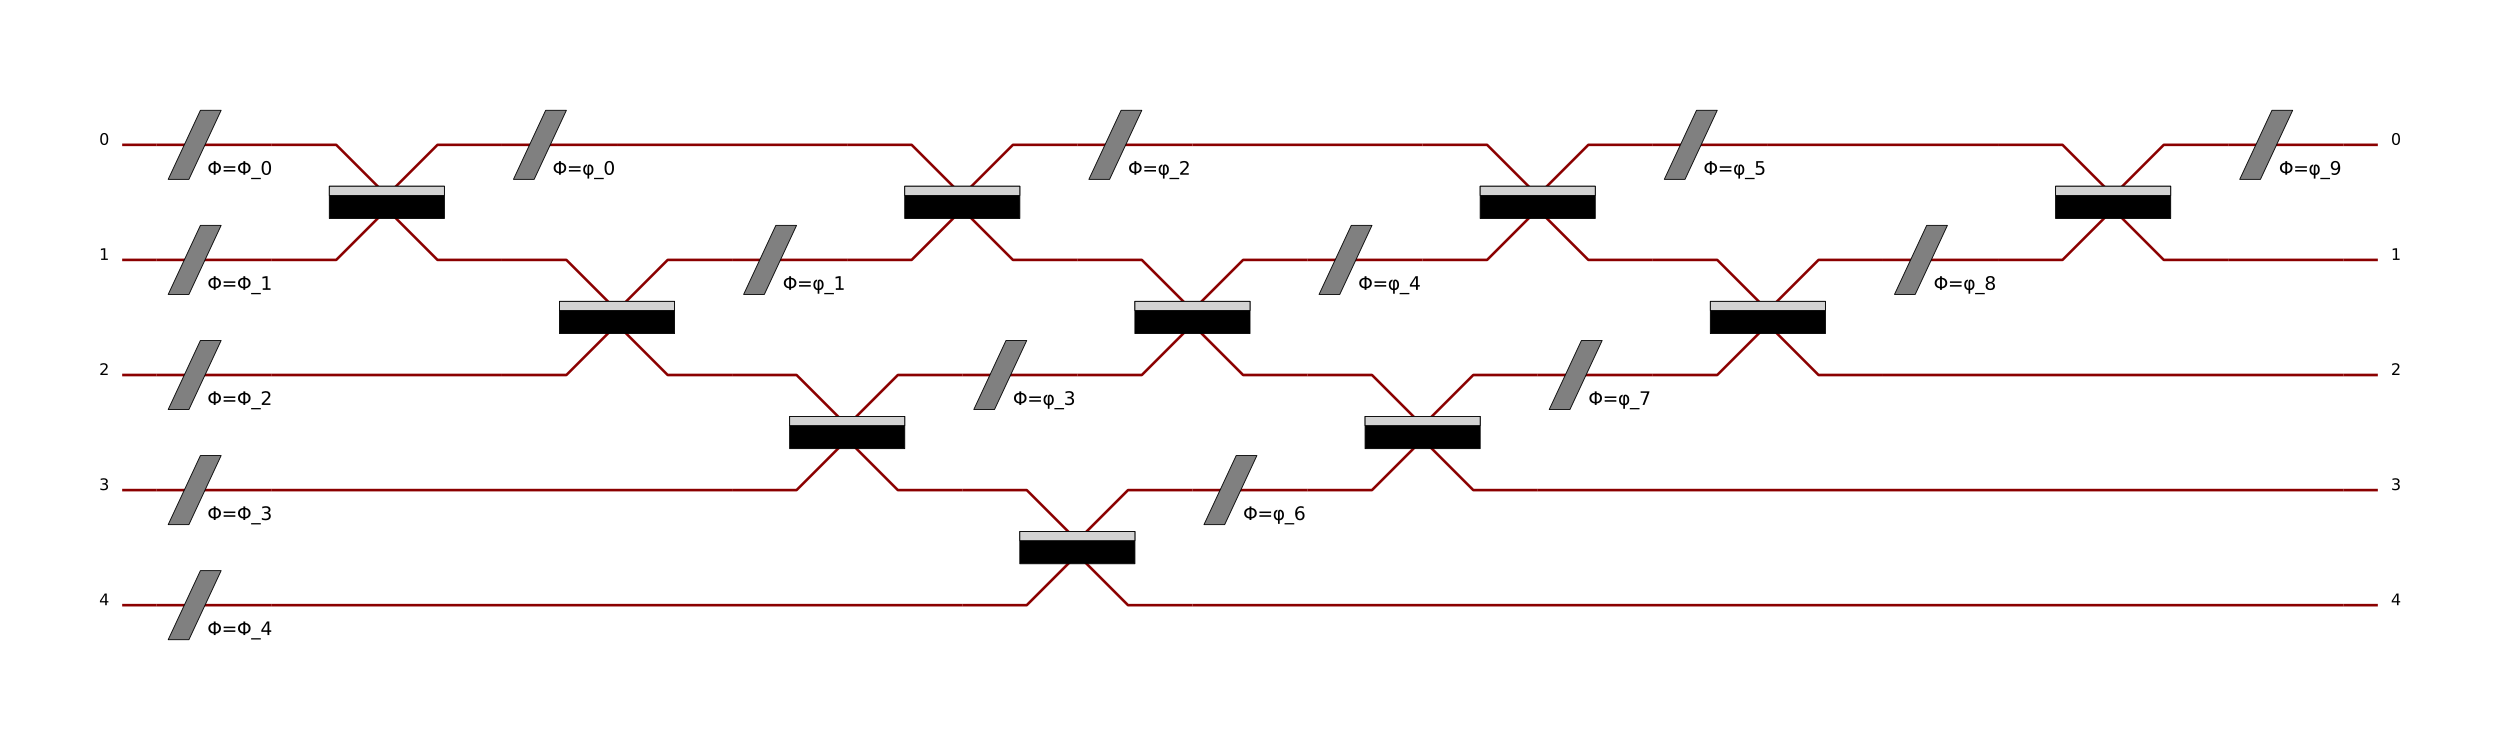 <?xml version="1.0" encoding="utf-8" standalone="no"?>
<!DOCTYPE svg PUBLIC "-//W3C//DTD SVG 1.1//EN"
  "http://www.w3.org/Graphics/SVG/1.1/DTD/svg11.dtd">
<svg xmlns:xlink="http://www.w3.org/1999/xlink" width="2880pt" height="864pt" viewBox="0 0 2880 864" xmlns="http://www.w3.org/2000/svg" version="1.1">
 <defs>
  <style type="text/css">*{stroke-linejoin: round; stroke-linecap: butt}</style>
 </defs>
 <g id="figure_1">
  <g id="patch_1">
   <path d="M 0 864
L 2880 864
L 2880 0
L 0 0
z
" style="fill: #ffffff"/>
  </g>
  <g id="axes_1">
   <g id="PatchCollection_1">
    <path d="M 140.727 166.842
L 180.501 166.842
" clip-path="url(#staticClipPath)" style="fill: none; stroke: #8b0000; stroke-width: 3"/>
    <path d="M 140.727 299.421
L 180.501 299.421
" clip-path="url(#staticClipPath)" style="fill: none; stroke: #8b0000; stroke-width: 3"/>
    <path d="M 140.727 432
L 180.501 432
" clip-path="url(#staticClipPath)" style="fill: none; stroke: #8b0000; stroke-width: 3"/>
    <path d="M 140.727 564.579
L 180.501 564.579
" clip-path="url(#staticClipPath)" style="fill: none; stroke: #8b0000; stroke-width: 3"/>
    <path d="M 140.727 697.158
L 180.501 697.158
" clip-path="url(#staticClipPath)" style="fill: none; stroke: #8b0000; stroke-width: 3"/>
    <path d="M 180.501 166.842
L 313.08 166.842
" clip-path="url(#staticClipPath)" style="fill: none; stroke: #8b0000; stroke-width: 3"/>
    <path d="M 193.759 206.616
L 217.623 206.616
L 254.745 127.069
L 230.881 127.069
L 193.759 206.616
L 217.623 206.616
z
" clip-path="url(#staticClipPath)" style="fill: #808080; stroke: #000000"/>
    <path d="M 180.501 299.421
L 313.08 299.421
" clip-path="url(#staticClipPath)" style="fill: none; stroke: #8b0000; stroke-width: 3"/>
    <path d="M 193.759 339.195
L 217.623 339.195
L 254.745 259.647
L 230.881 259.647
L 193.759 339.195
L 217.623 339.195
z
" clip-path="url(#staticClipPath)" style="fill: #808080; stroke: #000000"/>
    <path d="M 180.501 432
L 313.08 432
" clip-path="url(#staticClipPath)" style="fill: none; stroke: #8b0000; stroke-width: 3"/>
    <path d="M 193.759 471.774
L 217.623 471.774
L 254.745 392.226
L 230.881 392.226
L 193.759 471.774
L 217.623 471.774
z
" clip-path="url(#staticClipPath)" style="fill: #808080; stroke: #000000"/>
    <path d="M 180.501 564.579
L 313.08 564.579
" clip-path="url(#staticClipPath)" style="fill: none; stroke: #8b0000; stroke-width: 3"/>
    <path d="M 193.759 604.353
L 217.623 604.353
L 254.745 524.805
L 230.881 524.805
L 193.759 604.353
L 217.623 604.353
z
" clip-path="url(#staticClipPath)" style="fill: #808080; stroke: #000000"/>
    <path d="M 180.501 697.158
L 313.08 697.158
" clip-path="url(#staticClipPath)" style="fill: none; stroke: #8b0000; stroke-width: 3"/>
    <path d="M 193.759 736.931
L 217.623 736.931
L 254.745 657.384
L 230.881 657.384
L 193.759 736.931
L 217.623 736.931
z
" clip-path="url(#staticClipPath)" style="fill: #808080; stroke: #000000"/>
    <path d="M 313.08 166.842
L 387.324 166.842
L 437.704 217.222
" clip-path="url(#staticClipPath)" style="fill: none; stroke: #8b0000; stroke-width: 3"/>
    <path d="M 453.613 217.222
L 503.993 166.842
L 578.237 166.842
" clip-path="url(#staticClipPath)" style="fill: none; stroke: #8b0000; stroke-width: 3"/>
    <path d="M 313.08 299.421
L 387.324 299.421
L 437.704 249.041
" clip-path="url(#staticClipPath)" style="fill: none; stroke: #8b0000; stroke-width: 3"/>
    <path d="M 453.613 249.041
L 503.993 299.421
L 578.237 299.421
" clip-path="url(#staticClipPath)" style="fill: none; stroke: #8b0000; stroke-width: 3"/>
    <path d="M 379.369 214.571
L 511.948 214.571
L 511.948 251.693
L 379.369 251.693
z
" clip-path="url(#staticClipPath)" style="stroke: #000000"/>
    <path d="M 379.369 214.571
L 511.948 214.571
L 511.948 225.177
L 379.369 225.177
z
" clip-path="url(#staticClipPath)" style="fill: #d3d3d3; stroke: #000000"/>
    <path d="M 578.237 166.842
L 710.816 166.842
" clip-path="url(#staticClipPath)" style="fill: none; stroke: #8b0000; stroke-width: 3"/>
    <path d="M 591.495 206.616
L 615.36 206.616
L 652.482 127.069
L 628.617 127.069
L 591.495 206.616
L 615.36 206.616
z
" clip-path="url(#staticClipPath)" style="fill: #808080; stroke: #000000"/>
    <path d="M 313.08 432
L 578.237 432
" clip-path="url(#staticClipPath)" style="fill: none; stroke: #8b0000; stroke-width: 3"/>
    <path d="M 578.237 299.421
L 652.482 299.421
L 702.862 349.801
" clip-path="url(#staticClipPath)" style="fill: none; stroke: #8b0000; stroke-width: 3"/>
    <path d="M 718.771 349.801
L 769.151 299.421
L 843.395 299.421
" clip-path="url(#staticClipPath)" style="fill: none; stroke: #8b0000; stroke-width: 3"/>
    <path d="M 578.237 432
L 652.482 432
L 702.862 381.62
" clip-path="url(#staticClipPath)" style="fill: none; stroke: #8b0000; stroke-width: 3"/>
    <path d="M 718.771 381.62
L 769.151 432
L 843.395 432
" clip-path="url(#staticClipPath)" style="fill: none; stroke: #8b0000; stroke-width: 3"/>
    <path d="M 644.527 347.15
L 777.106 347.15
L 777.106 384.272
L 644.527 384.272
z
" clip-path="url(#staticClipPath)" style="stroke: #000000"/>
    <path d="M 644.527 347.15
L 777.106 347.15
L 777.106 357.756
L 644.527 357.756
z
" clip-path="url(#staticClipPath)" style="fill: #d3d3d3; stroke: #000000"/>
    <path d="M 843.395 299.421
L 975.974 299.421
" clip-path="url(#staticClipPath)" style="fill: none; stroke: #8b0000; stroke-width: 3"/>
    <path d="M 856.653 339.195
L 880.517 339.195
L 917.639 259.647
L 893.775 259.647
L 856.653 339.195
L 880.517 339.195
z
" clip-path="url(#staticClipPath)" style="fill: #808080; stroke: #000000"/>
    <path d="M 710.816 166.842
L 975.974 166.842
" clip-path="url(#staticClipPath)" style="fill: none; stroke: #8b0000; stroke-width: 3"/>
    <path d="M 975.974 166.842
L 1050.218 166.842
L 1100.598 217.222
" clip-path="url(#staticClipPath)" style="fill: none; stroke: #8b0000; stroke-width: 3"/>
    <path d="M 1116.508 217.222
L 1166.888 166.842
L 1241.132 166.842
" clip-path="url(#staticClipPath)" style="fill: none; stroke: #8b0000; stroke-width: 3"/>
    <path d="M 975.974 299.421
L 1050.218 299.421
L 1100.598 249.041
" clip-path="url(#staticClipPath)" style="fill: none; stroke: #8b0000; stroke-width: 3"/>
    <path d="M 1116.508 249.041
L 1166.888 299.421
L 1241.132 299.421
" clip-path="url(#staticClipPath)" style="fill: none; stroke: #8b0000; stroke-width: 3"/>
    <path d="M 1042.263 214.571
L 1174.842 214.571
L 1174.842 251.693
L 1042.263 251.693
z
" clip-path="url(#staticClipPath)" style="stroke: #000000"/>
    <path d="M 1042.263 214.571
L 1174.842 214.571
L 1174.842 225.177
L 1042.263 225.177
z
" clip-path="url(#staticClipPath)" style="fill: #d3d3d3; stroke: #000000"/>
    <path d="M 1241.132 166.842
L 1373.711 166.842
" clip-path="url(#staticClipPath)" style="fill: none; stroke: #8b0000; stroke-width: 3"/>
    <path d="M 1254.39 206.616
L 1278.254 206.616
L 1315.376 127.069
L 1291.512 127.069
L 1254.39 206.616
L 1278.254 206.616
z
" clip-path="url(#staticClipPath)" style="fill: #808080; stroke: #000000"/>
    <path d="M 313.08 564.579
L 843.395 564.579
" clip-path="url(#staticClipPath)" style="fill: none; stroke: #8b0000; stroke-width: 3"/>
    <path d="M 843.395 432
L 917.639 432
L 968.019 482.38
" clip-path="url(#staticClipPath)" style="fill: none; stroke: #8b0000; stroke-width: 3"/>
    <path d="M 983.929 482.38
L 1034.309 432
L 1108.553 432
" clip-path="url(#staticClipPath)" style="fill: none; stroke: #8b0000; stroke-width: 3"/>
    <path d="M 843.395 564.579
L 917.639 564.579
L 968.019 514.199
" clip-path="url(#staticClipPath)" style="fill: none; stroke: #8b0000; stroke-width: 3"/>
    <path d="M 983.929 514.199
L 1034.309 564.579
L 1108.553 564.579
" clip-path="url(#staticClipPath)" style="fill: none; stroke: #8b0000; stroke-width: 3"/>
    <path d="M 909.685 479.728
L 1042.263 479.728
L 1042.263 516.85
L 909.685 516.85
z
" clip-path="url(#staticClipPath)" style="stroke: #000000"/>
    <path d="M 909.685 479.728
L 1042.263 479.728
L 1042.263 490.335
L 909.685 490.335
z
" clip-path="url(#staticClipPath)" style="fill: #d3d3d3; stroke: #000000"/>
    <path d="M 1108.553 432
L 1241.132 432
" clip-path="url(#staticClipPath)" style="fill: none; stroke: #8b0000; stroke-width: 3"/>
    <path d="M 1121.811 471.774
L 1145.675 471.774
L 1182.797 392.226
L 1158.933 392.226
L 1121.811 471.774
L 1145.675 471.774
z
" clip-path="url(#staticClipPath)" style="fill: #808080; stroke: #000000"/>
    <path d="M 1241.132 299.421
L 1315.376 299.421
L 1365.756 349.801
" clip-path="url(#staticClipPath)" style="fill: none; stroke: #8b0000; stroke-width: 3"/>
    <path d="M 1381.665 349.801
L 1432.045 299.421
L 1506.289 299.421
" clip-path="url(#staticClipPath)" style="fill: none; stroke: #8b0000; stroke-width: 3"/>
    <path d="M 1241.132 432
L 1315.376 432
L 1365.756 381.62
" clip-path="url(#staticClipPath)" style="fill: none; stroke: #8b0000; stroke-width: 3"/>
    <path d="M 1381.665 381.62
L 1432.045 432
L 1506.289 432
" clip-path="url(#staticClipPath)" style="fill: none; stroke: #8b0000; stroke-width: 3"/>
    <path d="M 1307.421 347.15
L 1440 347.15
L 1440 384.272
L 1307.421 384.272
z
" clip-path="url(#staticClipPath)" style="stroke: #000000"/>
    <path d="M 1307.421 347.15
L 1440 347.15
L 1440 357.756
L 1307.421 357.756
z
" clip-path="url(#staticClipPath)" style="fill: #d3d3d3; stroke: #000000"/>
    <path d="M 1506.289 299.421
L 1638.868 299.421
" clip-path="url(#staticClipPath)" style="fill: none; stroke: #8b0000; stroke-width: 3"/>
    <path d="M 1519.547 339.195
L 1543.412 339.195
L 1580.534 259.647
L 1556.669 259.647
L 1519.547 339.195
L 1543.412 339.195
z
" clip-path="url(#staticClipPath)" style="fill: #808080; stroke: #000000"/>
    <path d="M 1373.711 166.842
L 1638.868 166.842
" clip-path="url(#staticClipPath)" style="fill: none; stroke: #8b0000; stroke-width: 3"/>
    <path d="M 1638.868 166.842
L 1713.112 166.842
L 1763.492 217.222
" clip-path="url(#staticClipPath)" style="fill: none; stroke: #8b0000; stroke-width: 3"/>
    <path d="M 1779.402 217.222
L 1829.782 166.842
L 1904.026 166.842
" clip-path="url(#staticClipPath)" style="fill: none; stroke: #8b0000; stroke-width: 3"/>
    <path d="M 1638.868 299.421
L 1713.112 299.421
L 1763.492 249.041
" clip-path="url(#staticClipPath)" style="fill: none; stroke: #8b0000; stroke-width: 3"/>
    <path d="M 1779.402 249.041
L 1829.782 299.421
L 1904.026 299.421
" clip-path="url(#staticClipPath)" style="fill: none; stroke: #8b0000; stroke-width: 3"/>
    <path d="M 1705.158 214.571
L 1837.737 214.571
L 1837.737 251.693
L 1705.158 251.693
z
" clip-path="url(#staticClipPath)" style="stroke: #000000"/>
    <path d="M 1705.158 214.571
L 1837.737 214.571
L 1837.737 225.177
L 1705.158 225.177
z
" clip-path="url(#staticClipPath)" style="fill: #d3d3d3; stroke: #000000"/>
    <path d="M 1904.026 166.842
L 2036.605 166.842
" clip-path="url(#staticClipPath)" style="fill: none; stroke: #8b0000; stroke-width: 3"/>
    <path d="M 1917.284 206.616
L 1941.148 206.616
L 1978.27 127.069
L 1954.406 127.069
L 1917.284 206.616
L 1941.148 206.616
z
" clip-path="url(#staticClipPath)" style="fill: #808080; stroke: #000000"/>
    <path d="M 313.08 697.158
L 1108.553 697.158
" clip-path="url(#staticClipPath)" style="fill: none; stroke: #8b0000; stroke-width: 3"/>
    <path d="M 1108.553 564.579
L 1182.797 564.579
L 1233.177 614.959
" clip-path="url(#staticClipPath)" style="fill: none; stroke: #8b0000; stroke-width: 3"/>
    <path d="M 1249.086 614.959
L 1299.466 564.579
L 1373.711 564.579
" clip-path="url(#staticClipPath)" style="fill: none; stroke: #8b0000; stroke-width: 3"/>
    <path d="M 1108.553 697.158
L 1182.797 697.158
L 1233.177 646.778
" clip-path="url(#staticClipPath)" style="fill: none; stroke: #8b0000; stroke-width: 3"/>
    <path d="M 1249.086 646.778
L 1299.466 697.158
L 1373.711 697.158
" clip-path="url(#staticClipPath)" style="fill: none; stroke: #8b0000; stroke-width: 3"/>
    <path d="M 1174.842 612.307
L 1307.421 612.307
L 1307.421 649.429
L 1174.842 649.429
z
" clip-path="url(#staticClipPath)" style="stroke: #000000"/>
    <path d="M 1174.842 612.307
L 1307.421 612.307
L 1307.421 622.914
L 1174.842 622.914
z
" clip-path="url(#staticClipPath)" style="fill: #d3d3d3; stroke: #000000"/>
    <path d="M 1373.711 564.579
L 1506.289 564.579
" clip-path="url(#staticClipPath)" style="fill: none; stroke: #8b0000; stroke-width: 3"/>
    <path d="M 1386.968 604.353
L 1410.833 604.353
L 1447.955 524.805
L 1424.091 524.805
L 1386.968 604.353
L 1410.833 604.353
z
" clip-path="url(#staticClipPath)" style="fill: #808080; stroke: #000000"/>
    <path d="M 1506.289 432
L 1580.534 432
L 1630.914 482.38
" clip-path="url(#staticClipPath)" style="fill: none; stroke: #8b0000; stroke-width: 3"/>
    <path d="M 1646.823 482.38
L 1697.203 432
L 1771.447 432
" clip-path="url(#staticClipPath)" style="fill: none; stroke: #8b0000; stroke-width: 3"/>
    <path d="M 1506.289 564.579
L 1580.534 564.579
L 1630.914 514.199
" clip-path="url(#staticClipPath)" style="fill: none; stroke: #8b0000; stroke-width: 3"/>
    <path d="M 1646.823 514.199
L 1697.203 564.579
L 1771.447 564.579
" clip-path="url(#staticClipPath)" style="fill: none; stroke: #8b0000; stroke-width: 3"/>
    <path d="M 1572.579 479.728
L 1705.158 479.728
L 1705.158 516.85
L 1572.579 516.85
z
" clip-path="url(#staticClipPath)" style="stroke: #000000"/>
    <path d="M 1572.579 479.728
L 1705.158 479.728
L 1705.158 490.335
L 1572.579 490.335
z
" clip-path="url(#staticClipPath)" style="fill: #d3d3d3; stroke: #000000"/>
    <path d="M 1771.447 432
L 1904.026 432
" clip-path="url(#staticClipPath)" style="fill: none; stroke: #8b0000; stroke-width: 3"/>
    <path d="M 1784.705 471.774
L 1808.569 471.774
L 1845.691 392.226
L 1821.827 392.226
L 1784.705 471.774
L 1808.569 471.774
z
" clip-path="url(#staticClipPath)" style="fill: #808080; stroke: #000000"/>
    <path d="M 1904.026 299.421
L 1978.27 299.421
L 2028.65 349.801
" clip-path="url(#staticClipPath)" style="fill: none; stroke: #8b0000; stroke-width: 3"/>
    <path d="M 2044.56 349.801
L 2094.94 299.421
L 2169.184 299.421
" clip-path="url(#staticClipPath)" style="fill: none; stroke: #8b0000; stroke-width: 3"/>
    <path d="M 1904.026 432
L 1978.27 432
L 2028.65 381.62
" clip-path="url(#staticClipPath)" style="fill: none; stroke: #8b0000; stroke-width: 3"/>
    <path d="M 2044.56 381.62
L 2094.94 432
L 2169.184 432
" clip-path="url(#staticClipPath)" style="fill: none; stroke: #8b0000; stroke-width: 3"/>
    <path d="M 1970.315 347.15
L 2102.894 347.15
L 2102.894 384.272
L 1970.315 384.272
z
" clip-path="url(#staticClipPath)" style="stroke: #000000"/>
    <path d="M 1970.315 347.15
L 2102.894 347.15
L 2102.894 357.756
L 1970.315 357.756
z
" clip-path="url(#staticClipPath)" style="fill: #d3d3d3; stroke: #000000"/>
    <path d="M 2169.184 299.421
L 2301.763 299.421
" clip-path="url(#staticClipPath)" style="fill: none; stroke: #8b0000; stroke-width: 3"/>
    <path d="M 2182.442 339.195
L 2206.306 339.195
L 2243.428 259.647
L 2219.564 259.647
L 2182.442 339.195
L 2206.306 339.195
z
" clip-path="url(#staticClipPath)" style="fill: #808080; stroke: #000000"/>
    <path d="M 2036.605 166.842
L 2301.763 166.842
" clip-path="url(#staticClipPath)" style="fill: none; stroke: #8b0000; stroke-width: 3"/>
    <path d="M 2301.763 166.842
L 2376.007 166.842
L 2426.387 217.222
" clip-path="url(#staticClipPath)" style="fill: none; stroke: #8b0000; stroke-width: 3"/>
    <path d="M 2442.296 217.222
L 2492.676 166.842
L 2566.92 166.842
" clip-path="url(#staticClipPath)" style="fill: none; stroke: #8b0000; stroke-width: 3"/>
    <path d="M 2301.763 299.421
L 2376.007 299.421
L 2426.387 249.041
" clip-path="url(#staticClipPath)" style="fill: none; stroke: #8b0000; stroke-width: 3"/>
    <path d="M 2442.296 249.041
L 2492.676 299.421
L 2566.92 299.421
" clip-path="url(#staticClipPath)" style="fill: none; stroke: #8b0000; stroke-width: 3"/>
    <path d="M 2368.052 214.571
L 2500.631 214.571
L 2500.631 251.693
L 2368.052 251.693
z
" clip-path="url(#staticClipPath)" style="stroke: #000000"/>
    <path d="M 2368.052 214.571
L 2500.631 214.571
L 2500.631 225.177
L 2368.052 225.177
z
" clip-path="url(#staticClipPath)" style="fill: #d3d3d3; stroke: #000000"/>
    <path d="M 2566.92 166.842
L 2699.499 166.842
" clip-path="url(#staticClipPath)" style="fill: none; stroke: #8b0000; stroke-width: 3"/>
    <path d="M 2580.178 206.616
L 2604.042 206.616
L 2641.164 127.069
L 2617.3 127.069
L 2580.178 206.616
L 2604.042 206.616
z
" clip-path="url(#staticClipPath)" style="fill: #808080; stroke: #000000"/>
    <path d="M 2566.92 299.421
L 2699.499 299.421
" clip-path="url(#staticClipPath)" style="fill: none; stroke: #8b0000; stroke-width: 3"/>
    <path d="M 2169.184 432
L 2699.499 432
" clip-path="url(#staticClipPath)" style="fill: none; stroke: #8b0000; stroke-width: 3"/>
    <path d="M 1771.447 564.579
L 2699.499 564.579
" clip-path="url(#staticClipPath)" style="fill: none; stroke: #8b0000; stroke-width: 3"/>
    <path d="M 1373.711 697.158
L 2699.499 697.158
" clip-path="url(#staticClipPath)" style="fill: none; stroke: #8b0000; stroke-width: 3"/>
    <path d="M 2699.499 166.842
L 2739.273 166.842
" clip-path="url(#staticClipPath)" style="fill: none; stroke: #8b0000; stroke-width: 3"/>
    <path d="M 2699.499 299.421
L 2739.273 299.421
" clip-path="url(#staticClipPath)" style="fill: none; stroke: #8b0000; stroke-width: 3"/>
    <path d="M 2699.499 432
L 2739.273 432
" clip-path="url(#staticClipPath)" style="fill: none; stroke: #8b0000; stroke-width: 3"/>
    <path d="M 2699.499 564.579
L 2739.273 564.579
" clip-path="url(#staticClipPath)" style="fill: none; stroke: #8b0000; stroke-width: 3"/>
    <path d="M 2699.499 697.158
L 2739.273 697.158
" clip-path="url(#staticClipPath)" style="fill: none; stroke: #8b0000; stroke-width: 3"/>
   </g>
   <g id="text_1">
    <!-- 0 -->
    <g transform="translate(114.212 166.842)scale(0.18 -0.18)">
     <defs>
      <path id="DejaVuSans-30" d="M 2034 4250
Q 1547 4250 1301 3770
Q 1056 3291 1056 2328
Q 1056 1369 1301 889
Q 1547 409 2034 409
Q 2525 409 2770 889
Q 3016 1369 3016 2328
Q 3016 3291 2770 3770
Q 2525 4250 2034 4250
z
M 2034 4750
Q 2819 4750 3233 4129
Q 3647 3509 3647 2328
Q 3647 1150 3233 529
Q 2819 -91 2034 -91
Q 1250 -91 836 529
Q 422 1150 422 2328
Q 422 3509 836 4129
Q 1250 4750 2034 4750
z
" transform="scale(0.016)"/>
     </defs>
     <use xlink:href="#DejaVuSans-30"/>
    </g>
   </g>
   <g id="text_2">
    <!-- 1 -->
    <g transform="translate(114.212 299.421)scale(0.18 -0.18)">
     <defs>
      <path id="DejaVuSans-31" d="M 794 531
L 1825 531
L 1825 4091
L 703 3866
L 703 4441
L 1819 4666
L 2450 4666
L 2450 531
L 3481 531
L 3481 0
L 794 0
L 794 531
z
" transform="scale(0.016)"/>
     </defs>
     <use xlink:href="#DejaVuSans-31"/>
    </g>
   </g>
   <g id="text_3">
    <!-- 2 -->
    <g transform="translate(114.212 432)scale(0.18 -0.18)">
     <defs>
      <path id="DejaVuSans-32" d="M 1228 531
L 3431 531
L 3431 0
L 469 0
L 469 531
Q 828 903 1448 1529
Q 2069 2156 2228 2338
Q 2531 2678 2651 2914
Q 2772 3150 2772 3378
Q 2772 3750 2511 3984
Q 2250 4219 1831 4219
Q 1534 4219 1204 4116
Q 875 4013 500 3803
L 500 4441
Q 881 4594 1212 4672
Q 1544 4750 1819 4750
Q 2544 4750 2975 4387
Q 3406 4025 3406 3419
Q 3406 3131 3298 2873
Q 3191 2616 2906 2266
Q 2828 2175 2409 1742
Q 1991 1309 1228 531
z
" transform="scale(0.016)"/>
     </defs>
     <use xlink:href="#DejaVuSans-32"/>
    </g>
   </g>
   <g id="text_4">
    <!-- 3 -->
    <g transform="translate(114.212 564.579)scale(0.18 -0.18)">
     <defs>
      <path id="DejaVuSans-33" d="M 2597 2516
Q 3050 2419 3304 2112
Q 3559 1806 3559 1356
Q 3559 666 3084 287
Q 2609 -91 1734 -91
Q 1441 -91 1130 -33
Q 819 25 488 141
L 488 750
Q 750 597 1062 519
Q 1375 441 1716 441
Q 2309 441 2620 675
Q 2931 909 2931 1356
Q 2931 1769 2642 2001
Q 2353 2234 1838 2234
L 1294 2234
L 1294 2753
L 1863 2753
Q 2328 2753 2575 2939
Q 2822 3125 2822 3475
Q 2822 3834 2567 4026
Q 2313 4219 1838 4219
Q 1578 4219 1281 4162
Q 984 4106 628 3988
L 628 4550
Q 988 4650 1302 4700
Q 1616 4750 1894 4750
Q 2613 4750 3031 4423
Q 3450 4097 3450 3541
Q 3450 3153 3228 2886
Q 3006 2619 2597 2516
z
" transform="scale(0.016)"/>
     </defs>
     <use xlink:href="#DejaVuSans-33"/>
    </g>
   </g>
   <g id="text_5">
    <!-- 4 -->
    <g transform="translate(114.212 697.158)scale(0.18 -0.18)">
     <defs>
      <path id="DejaVuSans-34" d="M 2419 4116
L 825 1625
L 2419 1625
L 2419 4116
z
M 2253 4666
L 3047 4666
L 3047 1625
L 3713 1625
L 3713 1100
L 3047 1100
L 3047 0
L 2419 0
L 2419 1100
L 313 1100
L 313 1709
L 2253 4666
z
" transform="scale(0.016)"/>
     </defs>
     <use xlink:href="#DejaVuSans-34"/>
    </g>
   </g>
   <g id="text_6">
    <!-- Φ=Φ_0 -->
    <g transform="translate(238.836 201.313)scale(0.21 -0.21)">
     <defs>
      <path id="DejaVuSans-3a6" d="M 2206 3644
Q 1738 3578 1431 3306
Q 1025 2947 1025 2328
Q 1025 1713 1431 1353
Q 1738 1081 2206 1016
L 2206 3644
z
M 2838 1016
Q 3306 1081 3613 1353
Q 4013 1713 4013 2328
Q 4013 2947 3613 3306
Q 3306 3578 2838 3644
L 2838 1016
z
M 2206 494
Q 1444 563 950 981
Q 359 1481 359 2328
Q 359 3175 950 3678
Q 1441 4100 2206 4169
L 2206 4666
L 2838 4666
L 2838 4169
Q 3600 4097 4091 3678
Q 4678 3175 4678 2328
Q 4678 1484 4091 981
Q 3600 563 2838 491
L 2838 0
L 2206 0
L 2206 494
z
" transform="scale(0.016)"/>
      <path id="DejaVuSans-3d" d="M 678 2906
L 4684 2906
L 4684 2381
L 678 2381
L 678 2906
z
M 678 1631
L 4684 1631
L 4684 1100
L 678 1100
L 678 1631
z
" transform="scale(0.016)"/>
      <path id="DejaVuSans-5f" d="M 3263 -1063
L 3263 -1509
L -63 -1509
L -63 -1063
L 3263 -1063
z
" transform="scale(0.016)"/>
     </defs>
     <use xlink:href="#DejaVuSans-3a6"/>
     <use xlink:href="#DejaVuSans-3d" x="78.711"/>
     <use xlink:href="#DejaVuSans-3a6" x="162.5"/>
     <use xlink:href="#DejaVuSans-5f" x="241.211"/>
     <use xlink:href="#DejaVuSans-30" x="291.211"/>
    </g>
   </g>
   <g id="text_7">
    <!-- Φ=Φ_1 -->
    <g transform="translate(238.836 333.892)scale(0.21 -0.21)">
     <use xlink:href="#DejaVuSans-3a6"/>
     <use xlink:href="#DejaVuSans-3d" x="78.711"/>
     <use xlink:href="#DejaVuSans-3a6" x="162.5"/>
     <use xlink:href="#DejaVuSans-5f" x="241.211"/>
     <use xlink:href="#DejaVuSans-31" x="291.211"/>
    </g>
   </g>
   <g id="text_8">
    <!-- Φ=Φ_2 -->
    <g transform="translate(238.836 466.471)scale(0.21 -0.21)">
     <use xlink:href="#DejaVuSans-3a6"/>
     <use xlink:href="#DejaVuSans-3d" x="78.711"/>
     <use xlink:href="#DejaVuSans-3a6" x="162.5"/>
     <use xlink:href="#DejaVuSans-5f" x="241.211"/>
     <use xlink:href="#DejaVuSans-32" x="291.211"/>
    </g>
   </g>
   <g id="text_9">
    <!-- Φ=Φ_3 -->
    <g transform="translate(238.836 599.049)scale(0.21 -0.21)">
     <use xlink:href="#DejaVuSans-3a6"/>
     <use xlink:href="#DejaVuSans-3d" x="78.711"/>
     <use xlink:href="#DejaVuSans-3a6" x="162.5"/>
     <use xlink:href="#DejaVuSans-5f" x="241.211"/>
     <use xlink:href="#DejaVuSans-33" x="291.211"/>
    </g>
   </g>
   <g id="text_10">
    <!-- Φ=Φ_4 -->
    <g transform="translate(238.836 731.628)scale(0.21 -0.21)">
     <use xlink:href="#DejaVuSans-3a6"/>
     <use xlink:href="#DejaVuSans-3d" x="78.711"/>
     <use xlink:href="#DejaVuSans-3a6" x="162.5"/>
     <use xlink:href="#DejaVuSans-5f" x="241.211"/>
     <use xlink:href="#DejaVuSans-34" x="291.211"/>
    </g>
   </g>
   <g id="text_11">
    <!-- Φ=φ_0 -->
    <g transform="translate(636.572 201.313)scale(0.21 -0.21)">
     <defs>
      <path id="DejaVuSans-3c6" d="M 2591 3034
Q 2388 3034 2388 2581
L 2388 438
Q 2684 438 2981 763
Q 3247 1053 3247 1750
Q 3247 2400 2978 2750
Q 2759 3034 2591 3034
z
M 2591 3525
Q 3028 3525 3425 3113
Q 3853 2672 3853 1750
Q 3853 903 3425 400
Q 3022 -75 2388 -75
L 2388 -1331
L 1816 -1331
L 1816 -78
Q 1194 -78 775 400
Q 350 888 350 1747
Q 350 2641 775 3097
Q 1094 3438 1613 3525
L 1613 3016
Q 1406 2944 1225 2700
Q 956 2341 956 1747
Q 956 1116 1225 756
Q 1466 434 1816 434
L 1816 2581
Q 1816 3525 2591 3525
z
" transform="scale(0.016)"/>
     </defs>
     <use xlink:href="#DejaVuSans-3a6"/>
     <use xlink:href="#DejaVuSans-3d" x="78.711"/>
     <use xlink:href="#DejaVuSans-3c6" x="162.5"/>
     <use xlink:href="#DejaVuSans-5f" x="228.467"/>
     <use xlink:href="#DejaVuSans-30" x="278.467"/>
    </g>
   </g>
   <g id="text_12">
    <!-- Φ=φ_1 -->
    <g transform="translate(901.73 333.892)scale(0.21 -0.21)">
     <use xlink:href="#DejaVuSans-3a6"/>
     <use xlink:href="#DejaVuSans-3d" x="78.711"/>
     <use xlink:href="#DejaVuSans-3c6" x="162.5"/>
     <use xlink:href="#DejaVuSans-5f" x="228.467"/>
     <use xlink:href="#DejaVuSans-31" x="278.467"/>
    </g>
   </g>
   <g id="text_13">
    <!-- Φ=φ_2 -->
    <g transform="translate(1299.466 201.313)scale(0.21 -0.21)">
     <use xlink:href="#DejaVuSans-3a6"/>
     <use xlink:href="#DejaVuSans-3d" x="78.711"/>
     <use xlink:href="#DejaVuSans-3c6" x="162.5"/>
     <use xlink:href="#DejaVuSans-5f" x="228.467"/>
     <use xlink:href="#DejaVuSans-32" x="278.467"/>
    </g>
   </g>
   <g id="text_14">
    <!-- Φ=φ_3 -->
    <g transform="translate(1166.888 466.471)scale(0.21 -0.21)">
     <use xlink:href="#DejaVuSans-3a6"/>
     <use xlink:href="#DejaVuSans-3d" x="78.711"/>
     <use xlink:href="#DejaVuSans-3c6" x="162.5"/>
     <use xlink:href="#DejaVuSans-5f" x="228.467"/>
     <use xlink:href="#DejaVuSans-33" x="278.467"/>
    </g>
   </g>
   <g id="text_15">
    <!-- Φ=φ_4 -->
    <g transform="translate(1564.624 333.892)scale(0.21 -0.21)">
     <use xlink:href="#DejaVuSans-3a6"/>
     <use xlink:href="#DejaVuSans-3d" x="78.711"/>
     <use xlink:href="#DejaVuSans-3c6" x="162.5"/>
     <use xlink:href="#DejaVuSans-5f" x="228.467"/>
     <use xlink:href="#DejaVuSans-34" x="278.467"/>
    </g>
   </g>
   <g id="text_16">
    <!-- Φ=φ_5 -->
    <g transform="translate(1962.361 201.313)scale(0.21 -0.21)">
     <defs>
      <path id="DejaVuSans-35" d="M 691 4666
L 3169 4666
L 3169 4134
L 1269 4134
L 1269 2991
Q 1406 3038 1543 3061
Q 1681 3084 1819 3084
Q 2600 3084 3056 2656
Q 3513 2228 3513 1497
Q 3513 744 3044 326
Q 2575 -91 1722 -91
Q 1428 -91 1123 -41
Q 819 9 494 109
L 494 744
Q 775 591 1075 516
Q 1375 441 1709 441
Q 2250 441 2565 725
Q 2881 1009 2881 1497
Q 2881 1984 2565 2268
Q 2250 2553 1709 2553
Q 1456 2553 1204 2497
Q 953 2441 691 2322
L 691 4666
z
" transform="scale(0.016)"/>
     </defs>
     <use xlink:href="#DejaVuSans-3a6"/>
     <use xlink:href="#DejaVuSans-3d" x="78.711"/>
     <use xlink:href="#DejaVuSans-3c6" x="162.5"/>
     <use xlink:href="#DejaVuSans-5f" x="228.467"/>
     <use xlink:href="#DejaVuSans-35" x="278.467"/>
    </g>
   </g>
   <g id="text_17">
    <!-- Φ=φ_6 -->
    <g transform="translate(1432.045 599.049)scale(0.21 -0.21)">
     <defs>
      <path id="DejaVuSans-36" d="M 2113 2584
Q 1688 2584 1439 2293
Q 1191 2003 1191 1497
Q 1191 994 1439 701
Q 1688 409 2113 409
Q 2538 409 2786 701
Q 3034 994 3034 1497
Q 3034 2003 2786 2293
Q 2538 2584 2113 2584
z
M 3366 4563
L 3366 3988
Q 3128 4100 2886 4159
Q 2644 4219 2406 4219
Q 1781 4219 1451 3797
Q 1122 3375 1075 2522
Q 1259 2794 1537 2939
Q 1816 3084 2150 3084
Q 2853 3084 3261 2657
Q 3669 2231 3669 1497
Q 3669 778 3244 343
Q 2819 -91 2113 -91
Q 1303 -91 875 529
Q 447 1150 447 2328
Q 447 3434 972 4092
Q 1497 4750 2381 4750
Q 2619 4750 2861 4703
Q 3103 4656 3366 4563
z
" transform="scale(0.016)"/>
     </defs>
     <use xlink:href="#DejaVuSans-3a6"/>
     <use xlink:href="#DejaVuSans-3d" x="78.711"/>
     <use xlink:href="#DejaVuSans-3c6" x="162.5"/>
     <use xlink:href="#DejaVuSans-5f" x="228.467"/>
     <use xlink:href="#DejaVuSans-36" x="278.467"/>
    </g>
   </g>
   <g id="text_18">
    <!-- Φ=φ_7 -->
    <g transform="translate(1829.782 466.471)scale(0.21 -0.21)">
     <defs>
      <path id="DejaVuSans-37" d="M 525 4666
L 3525 4666
L 3525 4397
L 1831 0
L 1172 0
L 2766 4134
L 525 4134
L 525 4666
z
" transform="scale(0.016)"/>
     </defs>
     <use xlink:href="#DejaVuSans-3a6"/>
     <use xlink:href="#DejaVuSans-3d" x="78.711"/>
     <use xlink:href="#DejaVuSans-3c6" x="162.5"/>
     <use xlink:href="#DejaVuSans-5f" x="228.467"/>
     <use xlink:href="#DejaVuSans-37" x="278.467"/>
    </g>
   </g>
   <g id="text_19">
    <!-- Φ=φ_8 -->
    <g transform="translate(2227.518 333.892)scale(0.21 -0.21)">
     <defs>
      <path id="DejaVuSans-38" d="M 2034 2216
Q 1584 2216 1326 1975
Q 1069 1734 1069 1313
Q 1069 891 1326 650
Q 1584 409 2034 409
Q 2484 409 2743 651
Q 3003 894 3003 1313
Q 3003 1734 2745 1975
Q 2488 2216 2034 2216
z
M 1403 2484
Q 997 2584 770 2862
Q 544 3141 544 3541
Q 544 4100 942 4425
Q 1341 4750 2034 4750
Q 2731 4750 3128 4425
Q 3525 4100 3525 3541
Q 3525 3141 3298 2862
Q 3072 2584 2669 2484
Q 3125 2378 3379 2068
Q 3634 1759 3634 1313
Q 3634 634 3220 271
Q 2806 -91 2034 -91
Q 1263 -91 848 271
Q 434 634 434 1313
Q 434 1759 690 2068
Q 947 2378 1403 2484
z
M 1172 3481
Q 1172 3119 1398 2916
Q 1625 2713 2034 2713
Q 2441 2713 2670 2916
Q 2900 3119 2900 3481
Q 2900 3844 2670 4047
Q 2441 4250 2034 4250
Q 1625 4250 1398 4047
Q 1172 3844 1172 3481
z
" transform="scale(0.016)"/>
     </defs>
     <use xlink:href="#DejaVuSans-3a6"/>
     <use xlink:href="#DejaVuSans-3d" x="78.711"/>
     <use xlink:href="#DejaVuSans-3c6" x="162.5"/>
     <use xlink:href="#DejaVuSans-5f" x="228.467"/>
     <use xlink:href="#DejaVuSans-38" x="278.467"/>
    </g>
   </g>
   <g id="text_20">
    <!-- Φ=φ_9 -->
    <g transform="translate(2625.255 201.313)scale(0.21 -0.21)">
     <defs>
      <path id="DejaVuSans-39" d="M 703 97
L 703 672
Q 941 559 1184 500
Q 1428 441 1663 441
Q 2288 441 2617 861
Q 2947 1281 2994 2138
Q 2813 1869 2534 1725
Q 2256 1581 1919 1581
Q 1219 1581 811 2004
Q 403 2428 403 3163
Q 403 3881 828 4315
Q 1253 4750 1959 4750
Q 2769 4750 3195 4129
Q 3622 3509 3622 2328
Q 3622 1225 3098 567
Q 2575 -91 1691 -91
Q 1453 -91 1209 -44
Q 966 3 703 97
z
M 1959 2075
Q 2384 2075 2632 2365
Q 2881 2656 2881 3163
Q 2881 3666 2632 3958
Q 2384 4250 1959 4250
Q 1534 4250 1286 3958
Q 1038 3666 1038 3163
Q 1038 2656 1286 2365
Q 1534 2075 1959 2075
z
" transform="scale(0.016)"/>
     </defs>
     <use xlink:href="#DejaVuSans-3a6"/>
     <use xlink:href="#DejaVuSans-3d" x="78.711"/>
     <use xlink:href="#DejaVuSans-3c6" x="162.5"/>
     <use xlink:href="#DejaVuSans-5f" x="228.467"/>
     <use xlink:href="#DejaVuSans-39" x="278.467"/>
    </g>
   </g>
   <g id="text_21">
    <!-- 0 -->
    <g transform="translate(2754.336 166.842)scale(0.18 -0.18)">
     <use xlink:href="#DejaVuSans-30"/>
    </g>
   </g>
   <g id="text_22">
    <!-- 1 -->
    <g transform="translate(2754.336 299.421)scale(0.18 -0.18)">
     <use xlink:href="#DejaVuSans-31"/>
    </g>
   </g>
   <g id="text_23">
    <!-- 2 -->
    <g transform="translate(2754.336 432)scale(0.18 -0.18)">
     <use xlink:href="#DejaVuSans-32"/>
    </g>
   </g>
   <g id="text_24">
    <!-- 3 -->
    <g transform="translate(2754.336 564.579)scale(0.18 -0.18)">
     <use xlink:href="#DejaVuSans-33"/>
    </g>
   </g>
   <g id="text_25">
    <!-- 4 -->
    <g transform="translate(2754.336 697.158)scale(0.18 -0.18)">
     <use xlink:href="#DejaVuSans-34"/>
    </g>
   </g>
  </g>
 </g>
 <defs>
  <clipPath id="staticClipPath">
   <rect x="10.8" y="10.8" width="2858.4" height="842.4"/>
  </clipPath>
 </defs>
</svg>
